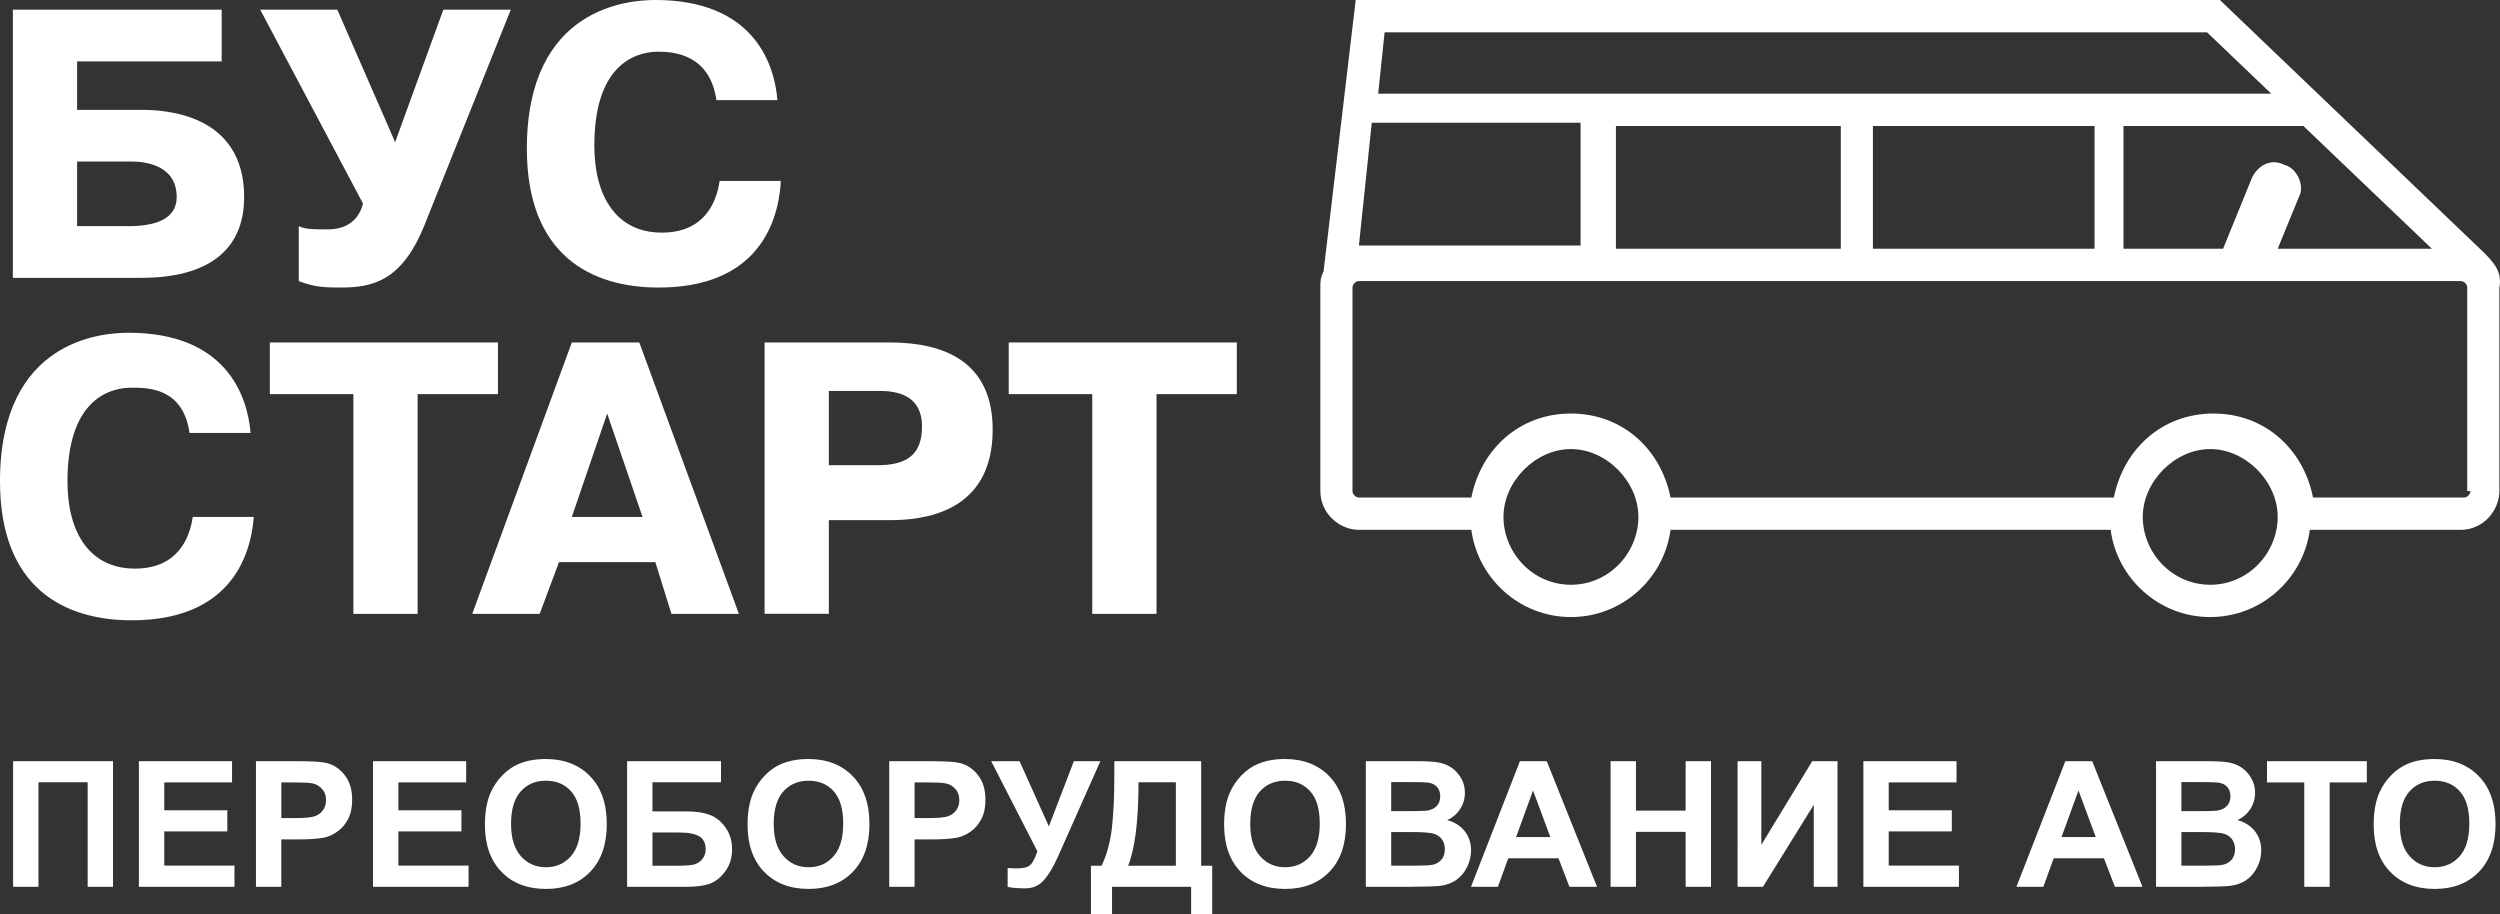 <?xml version="1.0" encoding="iso-8859-1"?>
<!-- Generator: Adobe Illustrator 23.0.0, SVG Export Plug-In . SVG Version: 6.00 Build 0)  -->
<svg version="1.1" id="Layer_1" xmlns="http://www.w3.org/2000/svg" xmlns:xlink="http://www.w3.org/1999/xlink" x="0px" y="0px"
	 viewBox="0 0 233.759 85.483" style="enable-background:new 0 0 233.759 85.483;" xml:space="preserve">
<rect x="0" y="0" width="233.759" height="85.483" fill="#333333" stroke="none"/>
<g>
	<g>
		<path style="fill:#FFFFFF;" d="M7.209,10.271h6.008c2.103,0,9.612,0.302,9.612,8.156c0,5.135-3.605,7.552-9.612,7.552H1.202V0.906
			h19.525V5.74H7.209V10.271z M7.209,21.146h4.806c2.403,0,4.506-0.604,4.506-2.719c0-3.021-3.004-3.323-4.205-3.323H7.209V21.146z"
			/>
		<path style="fill:#FFFFFF;" d="M41.453,0.906h6.308l-8.11,20.24c-2.103,5.135-4.806,5.74-7.81,5.74c-1.201,0-2.403,0-3.905-0.604
			v-5.135c0.601,0.302,1.502,0.302,2.703,0.302c2.103,0,3.004-1.208,3.304-2.417L24.331,0.906h7.209l5.407,12.385L41.453,0.906z"/>
		<path style="fill:#FFFFFF;" d="M72.994,17.219c-0.3,3.927-2.403,9.667-11.415,9.667c-6.308,0-12.316-3.021-12.316-12.99
			C49.263,0.604,58.875,0,61.279,0c9.012,0,11.114,5.74,11.415,9.365h-5.707c-0.601-4.229-3.905-4.531-5.407-4.531
			c-1.201,0-6.008,0.302-6.008,8.76c0,4.833,2.103,8.156,6.308,8.156c3.905,0,5.107-2.719,5.407-4.833h5.707V17.219z"/>
		<path style="fill:#FFFFFF;" d="M23.73,48.333C23.43,52.26,21.327,58,12.316,58C6.008,58,0,54.979,0,45.01
			c0-13.292,9.612-13.896,12.015-13.896c9.012,0,11.114,5.74,11.415,9.365h-5.707c-0.601-4.229-3.905-4.229-5.407-4.229
			c-1.202,0-6.008,0.302-6.008,8.76c0,4.833,2.103,8.156,6.308,8.156c3.905,0,5.106-2.719,5.407-4.833H23.73z"/>
		<path style="fill:#FFFFFF;" d="M25.232,36.854v-4.833H46.56v4.833h-7.51v20.542h-6.008V36.854H25.232z"/>
		<path style="fill:#FFFFFF;" d="M59.777,32.021l9.312,25.375H62.78l-1.502-4.833h-9.012l-1.802,4.833h-6.308l9.312-25.375H59.777z
			 M60.077,48.333l-3.304-9.667l-3.304,9.667H60.077z"/>
		<path style="fill:#FFFFFF;" d="M83.207,32.021c5.106,0,9.612,1.813,9.612,8.156c0,7.854-6.608,8.458-9.612,8.458h-5.707v8.76
			h-6.008V32.021H83.207z M77.499,43.5h4.506c2.704,0,4.205-0.906,4.205-3.625c0-3.323-3.004-3.323-4.205-3.323h-4.506V43.5z"/>
		<path style="fill:#FFFFFF;" d="M94.321,36.854v-4.833h21.327v4.833h-7.509v20.542h-6.008V36.854H94.321z"/>
		<path style="fill:#FFFFFF;" d="M232.198,23.563L207.566,0h-80.803l-3.004,25.375c-0.301,0.604-0.301,0.906-0.301,1.51v19.031
			c0,2.115,1.803,3.625,3.605,3.625h10.513c0.601,4.531,4.506,8.156,9.312,8.156c4.807,0,8.712-3.625,9.312-8.156h41.153
			c0.601,4.531,4.506,8.156,9.312,8.156s8.711-3.625,9.312-8.156h14.118c2.103,0,3.605-1.813,3.605-3.625V26.885
			C234,25.375,233.099,24.469,232.198,23.563z M213.574,15.406c-1.202-0.604-2.403,0-3.004,1.208l-2.703,6.646h-9.312V11.781h16.821
			l12.016,11.479h-14.419l2.103-5.135C215.376,17.219,214.775,15.708,213.574,15.406z M127.063,22.958l1.201-11.479h19.526v11.479
			H127.063z M151.094,11.781h21.027V23.26h-21.027V11.781z M175.125,11.781h20.726V23.26h-20.726V11.781z M206.365,3.021l6.007,5.74
			h-83.507l0.601-5.74H206.365z M146.888,54.677c-3.604,0-6.308-3.021-6.308-6.344c0-3.323,3.004-6.344,6.308-6.344
			c3.305,0,6.308,3.021,6.308,6.344C153.196,51.656,150.493,54.677,146.888,54.677z M206.665,54.677
			c-3.605,0-6.308-3.021-6.308-6.344c0-3.323,3.004-6.344,6.308-6.344s6.308,3.021,6.308,6.344
			C212.973,51.656,210.27,54.677,206.665,54.677z M230.996,45.917c0,0.302-0.3,0.604-0.601,0.604h-14.118
			c-0.901-4.531-4.505-7.854-9.312-7.854c-4.806,0-8.41,3.323-9.312,7.854H156.2c-0.901-4.531-4.505-7.854-9.312-7.854
			c-4.806,0-8.41,3.323-9.312,7.854h-10.513c-0.3,0-0.601-0.302-0.601-0.604V26.885c0-0.302,0.301-0.604,0.601-0.604h82.606h0.3
			c0.301,0,0.301,0,0.601,0h19.525c0.3,0,0.601,0.302,0.601,0.604v19.031H230.996z"/>
	</g>
</g>
<g>
	<path style="fill:#FFFFFF;" d="M1.225,71.173h9.343v11.746H8.196v-9.775H3.597v9.775H1.225V71.173z"/>
	<path style="fill:#FFFFFF;" d="M12.987,82.919V71.173h8.71v1.986h-6.338v2.604h5.897v1.979h-5.897v3.196h6.563v1.979H12.987z"/>
	<path style="fill:#FFFFFF;" d="M23.933,82.919V71.173h3.806c1.442,0,2.382,0.059,2.82,0.176c0.673,0.177,1.236,0.56,1.69,1.15
		c0.454,0.59,0.681,1.353,0.681,2.287c0,0.721-0.131,1.327-0.393,1.819c-0.262,0.491-0.594,0.877-0.998,1.157
		s-0.813,0.466-1.23,0.557c-0.566,0.112-1.386,0.169-2.46,0.169h-1.546v4.431H23.933z M26.304,73.159v3.334h1.298
		c0.935,0,1.56-0.062,1.875-0.185c0.315-0.123,0.562-0.315,0.741-0.577c0.179-0.262,0.268-0.566,0.268-0.913
		c0-0.428-0.125-0.78-0.376-1.058c-0.251-0.278-0.569-0.451-0.954-0.521c-0.283-0.053-0.852-0.08-1.707-0.08H26.304z"/>
	<path style="fill:#FFFFFF;" d="M34.878,82.919V71.173h8.71v1.986H37.25v2.604h5.897v1.979H37.25v3.196h6.563v1.979H34.878z"/>
	<path style="fill:#FFFFFF;" d="M45.342,77.118c0-1.197,0.179-2.201,0.537-3.013c0.267-0.599,0.631-1.136,1.094-1.611
		c0.462-0.475,0.968-0.827,1.519-1.058c0.731-0.31,1.576-0.465,2.532-0.465c1.731,0,3.116,0.537,4.155,1.611
		c1.039,1.073,1.558,2.566,1.558,4.479c0,1.896-0.516,3.38-1.546,4.451s-2.409,1.606-4.134,1.606c-1.747,0-3.136-0.533-4.167-1.599
		C45.858,80.455,45.342,78.987,45.342,77.118z M47.786,77.038c0,1.33,0.307,2.338,0.922,3.024c0.614,0.687,1.394,1.029,2.339,1.029
		c0.946,0,1.722-0.34,2.328-1.021c0.606-0.681,0.91-1.702,0.91-3.064c0-1.347-0.295-2.351-0.885-3.013
		c-0.59-0.662-1.375-0.994-2.352-0.994s-1.766,0.336-2.364,1.006C48.085,74.676,47.786,75.687,47.786,77.038z"/>
	<path style="fill:#FFFFFF;" d="M58.635,71.173h8.782v1.971h-6.41v2.725h3.173c0.876,0,1.603,0.106,2.18,0.32
		c0.577,0.214,1.069,0.608,1.478,1.186s0.613,1.253,0.613,2.027c0,0.796-0.206,1.478-0.617,2.043
		c-0.412,0.566-0.88,0.954-1.406,1.162c-0.526,0.208-1.275,0.313-2.248,0.313h-5.544V71.173z M61.007,80.948h2.308
		c0.737,0,1.255-0.036,1.554-0.108c0.299-0.072,0.56-0.236,0.781-0.493c0.222-0.256,0.333-0.571,0.333-0.945
		c0-0.545-0.193-0.941-0.581-1.189c-0.388-0.249-1.049-0.373-1.983-0.373h-2.412V80.948z"/>
	<path style="fill:#FFFFFF;" d="M69.901,77.118c0-1.197,0.179-2.201,0.537-3.013c0.267-0.599,0.631-1.136,1.094-1.611
		c0.462-0.475,0.968-0.827,1.519-1.058c0.731-0.31,1.576-0.465,2.532-0.465c1.731,0,3.116,0.537,4.155,1.611
		c1.039,1.073,1.558,2.566,1.558,4.479c0,1.896-0.516,3.38-1.546,4.451s-2.409,1.606-4.134,1.606c-1.747,0-3.136-0.533-4.167-1.599
		C70.417,80.455,69.901,78.987,69.901,77.118z M72.345,77.038c0,1.33,0.307,2.338,0.922,3.024c0.614,0.687,1.394,1.029,2.339,1.029
		c0.946,0,1.722-0.34,2.328-1.021c0.606-0.681,0.91-1.702,0.91-3.064c0-1.347-0.295-2.351-0.885-3.013
		c-0.59-0.662-1.375-0.994-2.352-0.994s-1.766,0.336-2.364,1.006C72.644,74.676,72.345,75.687,72.345,77.038z"/>
	<path style="fill:#FFFFFF;" d="M83.146,82.919V71.173h3.806c1.442,0,2.382,0.059,2.82,0.176c0.673,0.177,1.236,0.56,1.69,1.15
		c0.454,0.59,0.681,1.353,0.681,2.287c0,0.721-0.131,1.327-0.393,1.819c-0.262,0.491-0.594,0.877-0.998,1.157
		s-0.813,0.466-1.23,0.557c-0.566,0.112-1.386,0.169-2.46,0.169h-1.546v4.431H83.146z M85.517,73.159v3.334h1.298
		c0.935,0,1.56-0.062,1.875-0.185c0.315-0.123,0.562-0.315,0.741-0.577c0.179-0.262,0.268-0.566,0.268-0.913
		c0-0.428-0.125-0.78-0.376-1.058c-0.251-0.278-0.569-0.451-0.954-0.521c-0.283-0.053-0.852-0.08-1.707-0.08H85.517z"/>
	<path style="fill:#FFFFFF;" d="M92.681,71.173h2.652l2.74,6.098l2.339-6.098h2.476l-3.966,8.926
		c-0.433,0.967-0.873,1.702-1.322,2.207s-1.028,0.758-1.739,0.758c-0.7,0-1.248-0.046-1.643-0.137v-1.763
		c0.336,0.021,0.641,0.032,0.913,0.032c0.55,0,0.944-0.101,1.182-0.301c0.237-0.2,0.466-0.632,0.685-1.294L92.681,71.173z"/>
	<path style="fill:#FFFFFF;" d="M104.195,71.173h8.117v9.775h1.033v4.535h-1.971v-2.564h-7.396v2.564h-1.971v-4.535h0.993
		c0.486-1.005,0.807-2.171,0.962-3.498c0.155-1.327,0.232-3.006,0.232-5.036V71.173z M106.455,73.144c0,3.568-0.323,6.17-0.97,7.805
		h4.463v-7.805H106.455z"/>
	<path style="fill:#FFFFFF;" d="M114.459,77.118c0-1.197,0.179-2.201,0.537-3.013c0.267-0.599,0.631-1.136,1.094-1.611
		c0.462-0.475,0.968-0.827,1.519-1.058c0.731-0.31,1.575-0.465,2.532-0.465c1.73,0,3.115,0.537,4.154,1.611
		c1.039,1.073,1.559,2.566,1.559,4.479c0,1.896-0.516,3.38-1.547,4.451s-2.409,1.606-4.135,1.606c-1.746,0-3.135-0.533-4.166-1.599
		C114.975,80.455,114.459,78.987,114.459,77.118z M116.903,77.038c0,1.33,0.307,2.338,0.922,3.024s1.394,1.029,2.339,1.029
		s1.722-0.34,2.328-1.021c0.605-0.681,0.909-1.702,0.909-3.064c0-1.347-0.295-2.351-0.886-3.013
		c-0.59-0.662-1.374-0.994-2.352-0.994s-1.766,0.336-2.364,1.006C117.202,74.676,116.903,75.687,116.903,77.038z"/>
	<path style="fill:#FFFFFF;" d="M127.712,71.173h4.695c0.93,0,1.622,0.038,2.079,0.116c0.457,0.077,0.865,0.238,1.226,0.484
		c0.361,0.246,0.661,0.573,0.901,0.981c0.241,0.409,0.361,0.867,0.361,1.374c0,0.551-0.148,1.056-0.445,1.515
		c-0.296,0.459-0.698,0.804-1.206,1.033c0.716,0.209,1.267,0.564,1.651,1.066c0.384,0.502,0.576,1.092,0.576,1.771
		c0,0.534-0.124,1.054-0.372,1.559c-0.249,0.505-0.588,0.908-1.018,1.21c-0.431,0.302-0.961,0.487-1.591,0.557
		c-0.396,0.043-1.349,0.069-2.86,0.08h-3.998V71.173z M130.083,73.128v2.716h1.555c0.924,0,1.498-0.014,1.723-0.04
		c0.406-0.048,0.726-0.188,0.958-0.421s0.349-0.538,0.349-0.917c0-0.363-0.101-0.658-0.301-0.886
		c-0.2-0.227-0.498-0.364-0.894-0.412c-0.235-0.027-0.911-0.04-2.027-0.04H130.083z M130.083,77.799v3.141h2.196
		c0.854,0,1.396-0.023,1.626-0.071c0.353-0.064,0.64-0.221,0.861-0.469c0.222-0.249,0.333-0.581,0.333-0.998
		c0-0.353-0.086-0.651-0.257-0.897c-0.171-0.245-0.418-0.425-0.741-0.537c-0.323-0.111-1.024-0.168-2.104-0.168H130.083z"/>
	<path style="fill:#FFFFFF;" d="M149.329,82.919h-2.58l-1.025-2.668h-4.695l-0.97,2.668h-2.516l4.575-11.746h2.508L149.329,82.919z
		 M144.963,78.271l-1.619-4.358l-1.586,4.358H144.963z"/>
	<path style="fill:#FFFFFF;" d="M150.596,82.919V71.173h2.371v4.623h4.647v-4.623h2.372v11.746h-2.372v-5.136h-4.647v5.136H150.596z
		"/>
	<path style="fill:#FFFFFF;" d="M162.47,71.173h2.22v7.82l4.76-7.82h2.363v11.746h-2.219v-7.668l-4.752,7.668h-2.372V71.173z"/>
	<path style="fill:#FFFFFF;" d="M174.233,82.919V71.173h8.709v1.986h-6.338v2.604h5.897v1.979h-5.897v3.196h6.563v1.979H174.233z"/>
	<path style="fill:#FFFFFF;" d="M200.329,82.919h-2.58l-1.025-2.668h-4.695l-0.97,2.668h-2.516l4.575-11.746h2.508L200.329,82.919z
		 M195.963,78.271l-1.619-4.358l-1.586,4.358H195.963z"/>
	<path style="fill:#FFFFFF;" d="M201.597,71.173h4.695c0.93,0,1.622,0.038,2.079,0.116c0.457,0.077,0.865,0.238,1.226,0.484
		c0.361,0.246,0.661,0.573,0.901,0.981c0.241,0.409,0.361,0.867,0.361,1.374c0,0.551-0.148,1.056-0.445,1.515
		c-0.296,0.459-0.698,0.804-1.206,1.033c0.716,0.209,1.267,0.564,1.651,1.066c0.384,0.502,0.576,1.092,0.576,1.771
		c0,0.534-0.124,1.054-0.372,1.559c-0.249,0.505-0.588,0.908-1.018,1.21c-0.431,0.302-0.961,0.487-1.591,0.557
		c-0.396,0.043-1.349,0.069-2.86,0.08h-3.998V71.173z M203.968,73.128v2.716h1.555c0.924,0,1.498-0.014,1.723-0.04
		c0.406-0.048,0.726-0.188,0.958-0.421s0.349-0.538,0.349-0.917c0-0.363-0.101-0.658-0.301-0.886
		c-0.2-0.227-0.498-0.364-0.894-0.412c-0.235-0.027-0.911-0.04-2.027-0.04H203.968z M203.968,77.799v3.141h2.196
		c0.854,0,1.396-0.023,1.626-0.071c0.353-0.064,0.64-0.221,0.861-0.469c0.222-0.249,0.333-0.581,0.333-0.998
		c0-0.353-0.086-0.651-0.257-0.897c-0.171-0.245-0.418-0.425-0.741-0.537c-0.323-0.111-1.024-0.168-2.104-0.168H203.968z"/>
	<path style="fill:#FFFFFF;" d="M215.458,82.919v-9.76h-3.485v-1.986h9.335v1.986h-3.478v9.76H215.458z"/>
	<path style="fill:#FFFFFF;" d="M221.947,77.118c0-1.197,0.179-2.201,0.537-3.013c0.267-0.599,0.632-1.136,1.094-1.611
		c0.462-0.475,0.968-0.827,1.519-1.058c0.731-0.31,1.575-0.465,2.532-0.465c1.73,0,3.115,0.537,4.154,1.611
		c1.039,1.073,1.559,2.566,1.559,4.479c0,1.896-0.516,3.38-1.547,4.451s-2.409,1.606-4.135,1.606c-1.746,0-3.136-0.533-4.166-1.599
		C222.463,80.455,221.947,78.987,221.947,77.118z M224.392,77.038c0,1.33,0.307,2.338,0.921,3.024s1.395,1.029,2.34,1.029
		s1.722-0.34,2.328-1.021c0.605-0.681,0.909-1.702,0.909-3.064c0-1.347-0.295-2.351-0.886-3.013
		c-0.59-0.662-1.374-0.994-2.352-0.994s-1.766,0.336-2.363,1.006C224.69,74.676,224.392,75.687,224.392,77.038z"/>
</g>
</svg>
